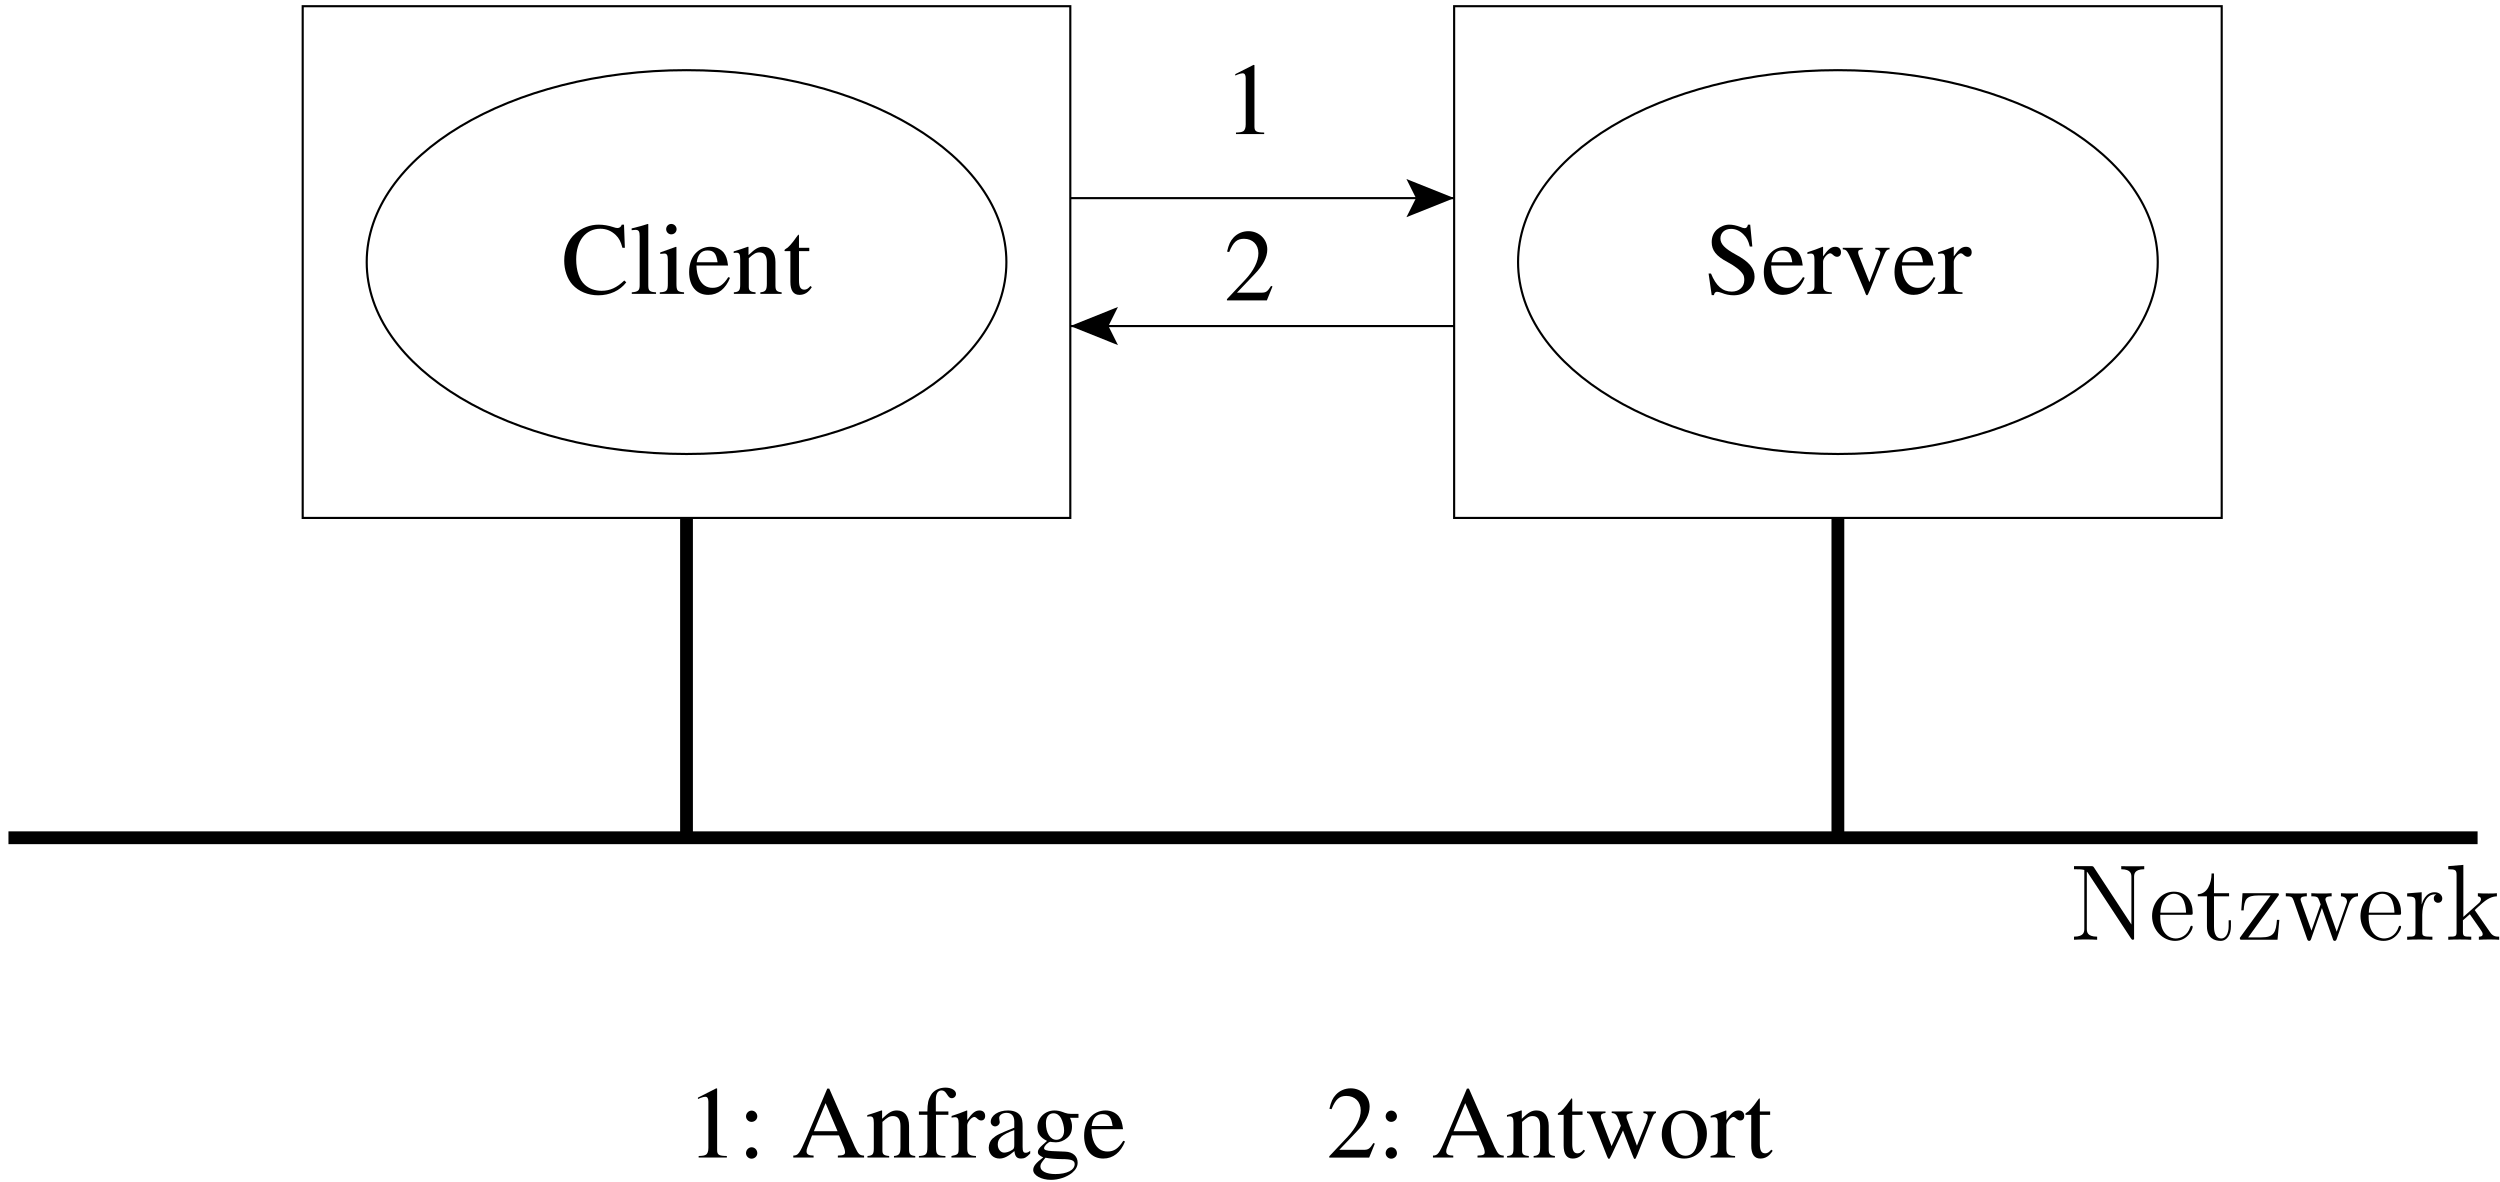 <svg width="277pt" height="131pt" version="1.1" viewBox="0 0 277 131" xmlns="http://www.w3.org/2000/svg" xmlns:xlink="http://www.w3.org/1999/xlink">
<defs>
<g id="i">
<path d="m5.391-1.547-0.156-0.062c-0.406 0.641-0.562 0.75-1.078 0.75h-2.703l1.906-2c1.016-1.047 1.453-1.922 1.453-2.797 0-1.141-0.922-2.016-2.094-2.016-0.625 0-1.219 0.25-1.641 0.703-0.359 0.391-0.531 0.75-0.719 1.562l0.234 0.047c0.453-1.109 0.859-1.469 1.641-1.469 0.953 0 1.594 0.641 1.594 1.594 0 0.891-0.516 1.938-1.469 2.953l-2.016 2.141v0.141h4.422z"/>
</g>
<g id="g">
<path d="m1.547-5.203c-0.344 0-0.625 0.297-0.625 0.641 0 0.328 0.281 0.609 0.609 0.609 0.359 0 0.641-0.281 0.641-0.609 0-0.344-0.281-0.641-0.625-0.641zm0 4.062c-0.344 0-0.625 0.297-0.625 0.656 0 0.328 0.281 0.609 0.609 0.609 0.359 0 0.641-0.281 0.641-0.609 0-0.359-0.281-0.656-0.625-0.656z"/>
</g>
<g id="f">
<path d="m8.016-0.219c-0.516-0.031-0.625-0.141-1.031-0.984l-2.828-6.438h-0.219l-2.359 5.562c-0.734 1.656-0.859 1.844-1.406 1.859v0.219h2.25v-0.219c-0.547 0-0.781-0.141-0.781-0.469 0-0.125 0.031-0.281 0.094-0.438l0.516-1.328h2.984l0.453 1.094c0.141 0.297 0.219 0.594 0.219 0.766 0 0.281-0.188 0.359-0.797 0.375v0.219h2.906zm-5.562-2.703 1.297-3.109 1.328 3.109z"/>
</g>
<g id="d">
<path d="m0.188-4.516c0.062-0.031 0.172-0.047 0.297-0.047 0.328 0 0.422 0.172 0.422 0.734v2.812c0 0.641-0.125 0.797-0.703 0.844v0.172h2.406v-0.172c-0.578-0.047-0.75-0.188-0.75-0.594v-3.188c0.547-0.5 0.797-0.641 1.172-0.641 0.547 0 0.828 0.344 0.828 1.094v2.375c0 0.719-0.156 0.906-0.719 0.953v0.172h2.359v-0.172c-0.547-0.062-0.688-0.188-0.688-0.75v-2.594c0-1.062-0.5-1.703-1.344-1.703-0.516 0-0.875 0.188-1.641 0.922v-0.906l-0.078-0.016c-0.562 0.203-0.938 0.328-1.562 0.516z"/>
</g>
<g id="c">
<path d="m2.891-5.109h-1.141v-1.312c0-0.109-0.016-0.141-0.078-0.141-0.078 0.094-0.156 0.203-0.234 0.312-0.422 0.625-0.922 1.172-1.094 1.219-0.125 0.078-0.203 0.156-0.203 0.203s0.016 0.062 0.047 0.094h0.609v3.406c0 0.953 0.344 1.438 1 1.438 0.562 0 1-0.266 1.375-0.859l-0.156-0.125c-0.234 0.281-0.422 0.406-0.672 0.406-0.422 0-0.594-0.312-0.594-1.031v-3.234h1.141z"/>
</g>
<g id="q">
<path d="m6.484-5.109v0.172c0.375 0.078 0.484 0.156 0.484 0.359 0 0.172-0.062 0.438-0.188 0.75l-1.016 2.516-0.953-2.547c-0.203-0.516-0.203-0.516-0.203-0.672 0-0.25 0.125-0.328 0.672-0.406v-0.172h-2.312v0.172c0.422 0.047 0.562 0.172 0.781 0.781 0.078 0.219 0.156 0.438 0.234 0.641l-1.031 2.25-1.125-2.953c-0.047-0.109-0.062-0.234-0.062-0.344 0-0.234 0.125-0.328 0.516-0.375v-0.172h-2.047v0.172c0.266 0.031 0.359 0.141 0.609 0.719l1.531 3.875c0.125 0.344 0.219 0.5 0.297 0.5 0.047 0 0.141-0.141 0.281-0.438l1.266-2.719 1.031 2.672c0.156 0.422 0.203 0.484 0.281 0.484s0.125-0.094 0.312-0.547l1.562-3.938c0.203-0.469 0.234-0.531 0.469-0.609v-0.172z"/>
</g>
<g id="p">
<path d="m2.828-5.219c-1.469 0-2.5 1.094-2.5 2.656 0 1.531 1.062 2.672 2.484 2.672 1.438 0 2.516-1.203 2.516-2.766 0-1.484-1.047-2.562-2.5-2.562zm-0.141 0.312c0.953 0 1.625 1.094 1.625 2.656 0 1.281-0.516 2.047-1.359 2.047-0.453 0-0.859-0.266-1.109-0.734-0.312-0.578-0.5-1.375-0.5-2.188 0-1.078 0.547-1.781 1.344-1.781z"/>
</g>
<g id="a">
<path d="m0.078-4.422c0.156-0.031 0.266-0.047 0.391-0.047 0.297 0 0.391 0.188 0.391 0.688v2.828c0 0.562-0.078 0.641-0.797 0.781v0.172h2.719v-0.172c-0.766-0.031-0.969-0.203-0.969-0.844v-2.562c0-0.359 0.484-0.922 0.797-0.922 0.062 0 0.172 0.047 0.297 0.172 0.172 0.156 0.297 0.219 0.453 0.219 0.266 0 0.438-0.188 0.438-0.5 0-0.375-0.234-0.609-0.625-0.609-0.469 0-0.797 0.266-1.359 1.062v-1.047l-0.047-0.016c-0.609 0.25-1.016 0.391-1.688 0.609z"/>
</g>
<g id="y">
<path d="m5.078-7.672h-0.25c-0.047 0.266-0.172 0.391-0.359 0.391-0.109 0-0.312-0.047-0.5-0.141-0.422-0.156-0.844-0.25-1.203-0.25-0.484 0-0.984 0.203-1.359 0.531-0.391 0.344-0.594 0.828-0.594 1.406 0 0.906 0.484 1.547 1.766 2.219 0.812 0.438 1.406 0.891 1.688 1.328 0.109 0.141 0.156 0.391 0.156 0.656 0 0.766-0.562 1.281-1.391 1.281-1.016 0-1.734-0.625-2.297-2h-0.266l0.344 2.391h0.25c0.016-0.203 0.156-0.375 0.328-0.375 0.125 0 0.312 0.047 0.531 0.125 0.422 0.172 0.875 0.266 1.328 0.266 1.312 0 2.312-0.891 2.312-2.062 0-0.922-0.609-1.672-2.109-2.469-1.203-0.656-1.672-1.156-1.672-1.766 0-0.625 0.469-1.062 1.172-1.062 0.516 0 1 0.219 1.391 0.625 0.359 0.359 0.516 0.656 0.688 1.328h0.281z"/>
</g>
<g id="b">
<path d="m4.625-1.859c-0.547 0.859-1.031 1.188-1.75 1.188-0.656 0-1.141-0.328-1.469-0.969-0.203-0.438-0.281-0.812-0.312-1.5h3.5c-0.094-0.734-0.203-1.062-0.484-1.438-0.344-0.406-0.859-0.641-1.453-0.641-0.562 0-1.109 0.203-1.531 0.594-0.531 0.469-0.844 1.266-0.844 2.203 0 1.562 0.812 2.531 2.125 2.531 1.078 0 1.922-0.672 2.406-1.891zm-3.5-1.641c0.125-0.891 0.516-1.312 1.203-1.312s0.969 0.328 1.109 1.312z"/>
</g>
<g id="x">
<path d="m5.406-5.109h-1.578v0.172c0.375 0.031 0.547 0.156 0.547 0.359 0 0.125-0.031 0.234-0.078 0.344l-1.125 2.938-1.156-2.906c-0.062-0.156-0.094-0.312-0.094-0.406 0-0.219 0.125-0.297 0.516-0.328v-0.172h-2.219v0.172c0.422 0.031 0.5 0.141 1.031 1.312l1.359 3.25c0.016 0.062 0.062 0.141 0.094 0.234 0.062 0.203 0.125 0.297 0.203 0.297 0.062 0 0.141-0.141 0.312-0.562l1.453-3.641c0.328-0.781 0.406-0.859 0.734-0.891z"/>
</g>
<g id="w">
<path d="m7.031-5.109-0.094-2.562h-0.25c-0.062 0.234-0.25 0.375-0.469 0.375-0.109 0-0.281-0.031-0.438-0.094-0.562-0.188-1.125-0.281-1.656-0.281-0.938 0-1.875 0.359-2.578 0.984-0.797 0.703-1.234 1.75-1.234 3 0 1.062 0.344 2.031 0.922 2.672 0.688 0.75 1.719 1.172 2.844 1.172 1.281 0 2.406-0.516 3.109-1.438l-0.219-0.203c-0.828 0.797-1.578 1.141-2.516 1.141-0.719 0-1.359-0.219-1.844-0.656-0.625-0.547-0.969-1.578-0.969-2.828 0-2.062 1.047-3.391 2.688-3.391 0.656 0 1.234 0.25 1.703 0.703 0.359 0.359 0.531 0.672 0.734 1.406z"/>
</g>
<g id="v">
<path d="m0.219-7.062h0.062c0.125-0.016 0.266-0.031 0.359-0.031 0.359 0 0.469 0.156 0.469 0.703v5.406c0 0.609-0.156 0.75-0.875 0.812v0.172h2.688v-0.172c-0.719-0.047-0.859-0.156-0.859-0.781v-6.766l-0.047-0.031c-0.594 0.188-1.016 0.312-1.797 0.5z"/>
</g>
<g id="u">
<path d="m1.984-5.219-1.75 0.625v0.172l0.078-0.016c0.141-0.016 0.281-0.031 0.391-0.031 0.266 0 0.375 0.188 0.375 0.688v2.625c0 0.812-0.109 0.938-0.891 0.984v0.172h2.688v-0.172c-0.75-0.062-0.844-0.172-0.844-0.984v-4.031zm-0.531-2.531c-0.312 0-0.562 0.266-0.562 0.578s0.25 0.578 0.562 0.578c0.328 0 0.594-0.25 0.594-0.578 0-0.312-0.266-0.578-0.594-0.578z"/>
</g>
<g id="h">
<path d="m3.297-7.672-2.031 1.031v0.156c0.125-0.047 0.25-0.094 0.297-0.125 0.203-0.078 0.406-0.125 0.516-0.125 0.234 0 0.344 0.172 0.344 0.547v5.125c0 0.375-0.094 0.641-0.281 0.75-0.172 0.094-0.328 0.125-0.797 0.141v0.172h3.125v-0.172c-0.891-0.016-1.078-0.125-1.078-0.672v-6.797z"/>
</g>
<g id="t">
<path d="m3.5-5.109h-1.391v-1.312c0-0.656 0.219-1.016 0.641-1.016 0.25 0 0.406 0.125 0.609 0.453 0.188 0.297 0.312 0.406 0.516 0.406 0.25 0 0.469-0.203 0.469-0.469 0-0.406-0.5-0.703-1.172-0.703-0.703 0-1.312 0.312-1.609 0.828-0.297 0.5-0.375 0.906-0.391 1.812h-0.938v0.375h0.938v3.547c0 0.828-0.125 0.969-0.938 1.016v0.172h2.938v-0.172c-0.922-0.031-1.047-0.156-1.047-1.016v-3.547h1.375z"/>
</g>
<g id="s">
<path d="m5.016-0.75c-0.188 0.156-0.328 0.219-0.5 0.219-0.266 0-0.344-0.156-0.344-0.656v-2.219c0-0.594-0.047-0.922-0.219-1.188-0.25-0.406-0.75-0.625-1.406-0.625-1.078 0-1.906 0.562-1.906 1.266 0 0.266 0.219 0.5 0.484 0.5s0.516-0.234 0.516-0.484c0-0.047-0.016-0.094-0.031-0.188s-0.031-0.188-0.031-0.266c0-0.312 0.359-0.562 0.812-0.562 0.562 0 0.859 0.344 0.859 0.953v0.688c-1.734 0.703-1.938 0.797-2.422 1.219-0.25 0.234-0.406 0.625-0.406 1 0 0.703 0.5 1.203 1.188 1.203 0.5 0 0.969-0.234 1.656-0.828 0.062 0.594 0.266 0.828 0.734 0.828 0.375 0 0.609-0.125 1.016-0.562zm-1.766-0.641c0 0.344-0.047 0.453-0.297 0.578-0.266 0.172-0.578 0.266-0.828 0.266-0.391 0-0.703-0.391-0.703-0.875v-0.047c0-0.656 0.469-1.078 1.828-1.578z"/>
</g>
<g id="r">
<path d="m5.328-4.406v-0.438h-0.875c-0.219 0-0.391-0.031-0.625-0.109l-0.25-0.094c-0.297-0.109-0.609-0.172-0.906-0.172-1.047 0-1.891 0.812-1.891 1.844 0 0.719 0.312 1.156 1.062 1.531-0.219 0.203-0.422 0.391-0.5 0.453-0.375 0.328-0.516 0.547-0.516 0.781s0.141 0.375 0.594 0.594c-0.797 0.594-1.109 0.969-1.109 1.391 0 0.594 0.891 1.094 1.969 1.094 0.844 0 1.734-0.297 2.328-0.766 0.422-0.359 0.625-0.719 0.625-1.141 0-0.703-0.531-1.188-1.375-1.219l-1.469-0.062c-0.594-0.031-0.875-0.125-0.875-0.312 0-0.234 0.375-0.625 0.672-0.719 0.109 0.016 0.188 0.031 0.219 0.031 0.219 0.016 0.359 0.031 0.422 0.031 0.422 0 0.875-0.172 1.234-0.484 0.375-0.312 0.547-0.703 0.547-1.281 0-0.328-0.062-0.578-0.219-0.953zm-3.656 4.422c0.375 0.094 1.281 0.156 1.828 0.156 1.031 0 1.406 0.141 1.406 0.547 0 0.672-0.859 1.109-2.141 1.109-1 0-1.656-0.328-1.656-0.828 0-0.266 0.078-0.406 0.562-0.984zm0.047-3.844c0-0.672 0.328-1.078 0.844-1.078 0.359 0 0.641 0.203 0.828 0.531 0.203 0.406 0.344 0.922 0.344 1.375 0 0.625-0.328 1.031-0.859 1.031-0.672 0-1.156-0.75-1.156-1.828z"/>
</g>
<g id="o">
<path d="m2.703-8c-0.109-0.156-0.125-0.156-0.391-0.156h-1.828v0.344c0.516 0 0.812 0 1.141 0.078v6.484c0 0.344 0 0.906-1.141 0.906v0.344c0.312-0.031 0.953-0.031 1.281-0.031 0.344 0 0.969 0 1.281 0.031v-0.344c-1.141 0-1.141-0.562-1.141-0.906v-6.297c0.109 0.094 0.109 0.125 0.203 0.266l4.672 7.109c0.109 0.156 0.125 0.172 0.219 0.172s0.125-0.047 0.141-0.078v-6.828c0-0.344 0-0.906 1.125-0.906v-0.344c-0.312 0.016-0.938 0.016-1.266 0.016-0.344 0-0.969 0-1.281-0.016v0.344c1.125 0 1.125 0.562 1.125 0.906v5.219z"/>
</g>
<g id="e">
<path d="m4.578-2.766c0.266 0 0.281 0 0.281-0.234 0-1.203-0.641-2.328-2.094-2.328-1.359 0-2.406 1.234-2.406 2.703 0 1.578 1.219 2.75 2.547 2.75 1.422 0 1.953-1.297 1.953-1.547 0-0.078-0.047-0.125-0.125-0.125-0.094 0-0.125 0.062-0.141 0.125-0.312 1-1.109 1.281-1.625 1.281-0.5 0-1.703-0.344-1.703-2.406v-0.219zm-3.297-0.234c0.094-1.875 1.141-2.094 1.484-2.094 1.281 0 1.344 1.688 1.359 2.094z"/>
</g>
<g id="n">
<path d="m2.016-4.812h1.672v-0.344h-1.672v-2.188h-0.266c-0.016 1.109-0.453 2.266-1.531 2.297v0.234h1.016v3.328c0 1.328 0.875 1.609 1.516 1.609 0.75 0 1.141-0.75 1.141-1.609v-0.672h-0.25v0.656c0 0.859-0.359 1.359-0.812 1.359-0.812 0-0.812-1.109-0.812-1.312z"/>
</g>
<g id="m">
<path d="m4.547-4.812c0.109-0.141 0.109-0.156 0.109-0.203 0-0.141-0.078-0.141-0.281-0.141h-3.75l-0.141 1.906h0.266c0.078-1.219 0.297-1.656 1.609-1.656h1.375l-3.406 4.688c0 0.219 0.016 0.219 0.281 0.219h3.891l0.203-2.203h-0.266c-0.109 1.359-0.312 1.938-1.734 1.938h-1.453z"/>
</g>
<g id="l">
<path d="m7.234-4.016c0.266-0.75 0.781-0.781 0.984-0.797v-0.344c-0.297 0.031-0.516 0.031-0.875 0.031-0.344 0-0.375 0-1.016-0.031v0.344c0.531 0.031 0.672 0.359 0.672 0.578 0 0.016 0 0.094-0.047 0.219l-1.094 3.125-1.203-3.375c-0.047-0.141-0.047-0.172-0.047-0.203 0-0.344 0.438-0.344 0.688-0.344v-0.344c-0.344 0.031-0.828 0.031-1.172 0.031-0.391 0-0.406 0-1.078-0.031v0.344c0.453 0 0.609 0.031 0.75 0.188 0.047 0.078 0.203 0.469 0.281 0.703l-1.016 2.922-1.156-3.25c-0.047-0.156-0.047-0.188-0.047-0.234 0-0.328 0.453-0.328 0.688-0.328v-0.344c-0.297 0.031-0.891 0.031-1.219 0.031-0.344 0-0.359 0-1.109-0.031v0.344c0.609 0 0.719 0.062 0.859 0.438l1.5 4.281c0.047 0.125 0.094 0.219 0.219 0.219 0.109 0 0.172-0.047 0.234-0.234l1.188-3.406 1.203 3.406c0.047 0.188 0.109 0.234 0.219 0.234 0.125 0 0.172-0.094 0.219-0.219z"/>
</g>
<g id="k">
<path d="m2-2.781c0-1.156 0.469-2.25 1.391-2.25 0.094 0 0.125 0 0.172 0.016-0.094 0.047-0.281 0.109-0.281 0.438 0 0.344 0.266 0.484 0.453 0.484 0.25 0 0.484-0.156 0.484-0.484 0-0.359-0.328-0.688-0.844-0.688-1.016 0-1.359 1.094-1.422 1.328h-0.016v-1.328l-1.609 0.125v0.344c0.812 0 0.922 0.094 0.922 0.672v3.234c0 0.547-0.141 0.547-0.922 0.547v0.344c0.344-0.031 1-0.031 1.359-0.031 0.328 0 1.172 0 1.438 0.031v-0.344h-0.234c-0.875 0-0.891-0.141-0.891-0.562z"/>
</g>
<g id="j">
<path d="m3.344-3.172-0.078-0.109c0-0.047 0.75-0.688 0.844-0.781 0.828-0.719 1.359-0.734 1.609-0.75v-0.344c-0.25 0.031-0.562 0.031-0.906 0.031-0.312 0-0.922 0-1.203-0.031v0.344c0.203 0.016 0.344 0.125 0.344 0.312 0 0.25-0.234 0.453-0.25 0.453l-1.703 1.516v-5.766l-1.672 0.141v0.344c0.812 0 0.922 0.078 0.922 0.672v6.25c0 0.547-0.141 0.547-0.922 0.547v0.344c0.344-0.031 0.922-0.031 1.281-0.031 0.344 0 0.922 0 1.266 0.031v-0.344c-0.766 0-0.922 0-0.922-0.547v-1.266l0.766-0.672 1.156 1.656c0.172 0.25 0.266 0.391 0.266 0.547 0 0.219-0.172 0.281-0.422 0.281v0.344c0.297-0.031 0.891-0.031 1.203-0.031 0.516 0 0.547 0 1.047 0.031v-0.344c-0.312 0-0.688 0-1.016-0.5z"/>
</g>
<clipPath id="ae">
<path d="m33 0.098h86v57.902h-86z"/>
</clipPath>
<clipPath id="ad">
<path d="m161 0.098h86v57.902h-86z"/>
</clipPath>
<clipPath id="ac">
<path d="m118 21h44v2h-44z"/>
</clipPath>
<clipPath id="ab">
<path d="m-0.473 0.098v132h279v-132zm156.55 23.738h5.516v-3.781h-5.516l4.727 1.891z" clip-rule="evenodd"/>
</clipPath>
<clipPath id="aa">
<path d="m118 36h44v1h-44z"/>
</clipPath>
<clipPath id="z">
<path d="m-0.473 0.098v132h279v-132zm124.1 34.133h-5.512v3.781h5.512l-4.723-1.891z" clip-rule="evenodd"/>
</clipPath>
</defs>
<g>
<use x="146.94" y="128.258" xlink:href="#i"/>
<use x="152.61" y="128.258" xlink:href="#g"/>
<use x="155.763" y="128.258" xlink:href="#glyph-0-3"/>
<use x="158.598" y="128.258" xlink:href="#f"/>
<use x="166.785" y="128.258" xlink:href="#d"/>
<use x="172.455" y="128.258" xlink:href="#c"/>
<use x="175.608" y="128.258" xlink:href="#q"/>
<use x="183.795" y="128.258" xlink:href="#p"/>
<use x="189.465" y="128.258" xlink:href="#a"/>
<use x="193.241" y="128.258" xlink:href="#c"/>
</g>
<g clip-path="url(#ae)">
<path transform="matrix(.1 0 0 -.1 -.472 132.1)" d="m340.11 747.13h850.51v566.99h-850.51z" fill="none" stroke="#000" stroke-miterlimit="10" stroke-width="2.362"/>
</g>
<path transform="matrix(.1 0 0 -.1 -.472 132.1)" d="m2395.5 1030.6c0-117.42-158.67-212.62-354.38-212.62s-354.38 95.195-354.38 212.62c0 117.46 158.67 212.66 354.38 212.66s354.38-95.195 354.38-212.66z" fill="none" stroke="#000" stroke-miterlimit="10" stroke-width="2.362"/>
<g clip-path="url(#ad)">
<path transform="matrix(.1 0 0 -.1 -.472 132.1)" d="m1615.9 747.13h850.47v566.99h-850.47z" fill="none" stroke="#000" stroke-miterlimit="10" stroke-width="2.362"/>
</g>
<path transform="matrix(.1 0 0 -.1 -.472 132.1)" d="m765.38 747.13v-354.38" fill="none" stroke="#000" stroke-miterlimit="10" stroke-width="14.175"/>
<path transform="matrix(.1 0 0 -.1 -.472 132.1)" d="m14.095 392.76h2735.8" fill="none" stroke="#000" stroke-miterlimit="10" stroke-width="14.175"/>
<path transform="matrix(.1 0 0 -.1 -.472 132.1)" d="m2041.1 747.13v-354.38" fill="none" stroke="#000" stroke-miterlimit="10" stroke-width="14.175"/>
<g clip-path="url(#ac)">
<g clip-path="url(#ab)">
<path transform="matrix(.1 0 0 -.1 -.472 132.1)" d="m1615.9 1101.5h-425.27" fill="none" stroke="#000" stroke-miterlimit="10" stroke-width="2.362"/>
</g>
</g>
<path d="m156.07 23.836 4.727-1.891-4.727-1.891 0.945 1.891-0.945 1.891" fill-rule="evenodd"/>
<path transform="matrix(.1 0 0 -.1 -.472 132.1)" d="m1565.5 1082.6 47.266 18.906-47.266 18.906 9.453-18.906z" fill="none" stroke="#000" stroke-miterlimit="10" stroke-width="2.362"/>
<g clip-path="url(#aa)">
<g clip-path="url(#z)">
<path transform="matrix(.1 0 0 -.1 -.472 132.1)" d="m1190.6 959.75h425.27" fill="none" stroke="#000" stroke-miterlimit="10" stroke-width="2.362"/>
</g>
</g>
<path d="m123.63 34.23-4.723 1.891 4.723 1.891-0.945-1.891 0.945-1.891" fill-rule="evenodd"/>
<path transform="matrix(.1 0 0 -.1 -.472 132.1)" d="m1241 978.66-47.227-18.906 47.227-18.906-9.453 18.906z" fill="none" stroke="#000" stroke-miterlimit="10" stroke-width="2.362"/>
<g>
<use x="135.601" y="33.286" xlink:href="#i"/>
<use x="188.843" y="32.562" xlink:href="#y"/>
<use x="195.148" y="32.562" xlink:href="#b"/>
<use x="200.183" y="32.562" xlink:href="#a"/>
<use x="203.959" y="32.562" xlink:href="#x"/>
<use x="209.629" y="32.562" xlink:href="#b"/>
<use x="214.664" y="32.562" xlink:href="#a"/>
<use x="62.203" y="32.562" xlink:href="#w"/>
<use x="69.767" y="32.562" xlink:href="#v"/>
<use x="72.919" y="32.562" xlink:href="#u"/>
<use x="76.072" y="32.562" xlink:href="#b"/>
<use x="81.107" y="32.562" xlink:href="#d"/>
<use x="86.777" y="32.562" xlink:href="#c"/>
<use x="135.601" y="14.858" xlink:href="#h"/>
<use x="76.066" y="128.258" xlink:href="#h"/>
<use x="81.736" y="128.258" xlink:href="#g"/>
<use x="84.888" y="128.258" xlink:href="#glyph-0-3"/>
<use x="87.723" y="128.258" xlink:href="#f"/>
<use x="95.911" y="128.258" xlink:href="#d"/>
<use x="101.581" y="128.258" xlink:href="#t"/>
<use x="105.357" y="128.258" xlink:href="#a"/>
<use x="109.133" y="128.258" xlink:href="#s"/>
<use x="114.168" y="128.258" xlink:href="#r"/>
<use x="119.838" y="128.258" xlink:href="#b"/>
</g>
<path transform="matrix(.1 0 0 -.1 -.472 132.1)" d="m1119.8 1030.6c0-117.42-158.67-212.62-354.38-212.62-195.74 0-354.38 95.195-354.38 212.62 0 117.46 158.63 212.66 354.38 212.66 195.7 0 354.38-95.195 354.38-212.66z" fill="none" stroke="#000" stroke-miterlimit="10" stroke-width="2.362"/>
<g>
<use x="229.316" y="104.125" xlink:href="#o"/>
<use x="238.091" y="104.125" xlink:href="#e"/>
<use x="243.294" y="104.125" xlink:href="#n"/>
<use x="247.847" y="104.125" xlink:href="#m"/>
<use x="253.049" y="104.125" xlink:href="#l"/>
<use x="261.181" y="104.125" xlink:href="#e"/>
<use x="266.384" y="104.125" xlink:href="#k"/>
<use x="270.937" y="104.125" xlink:href="#j"/>
</g>
</svg>
